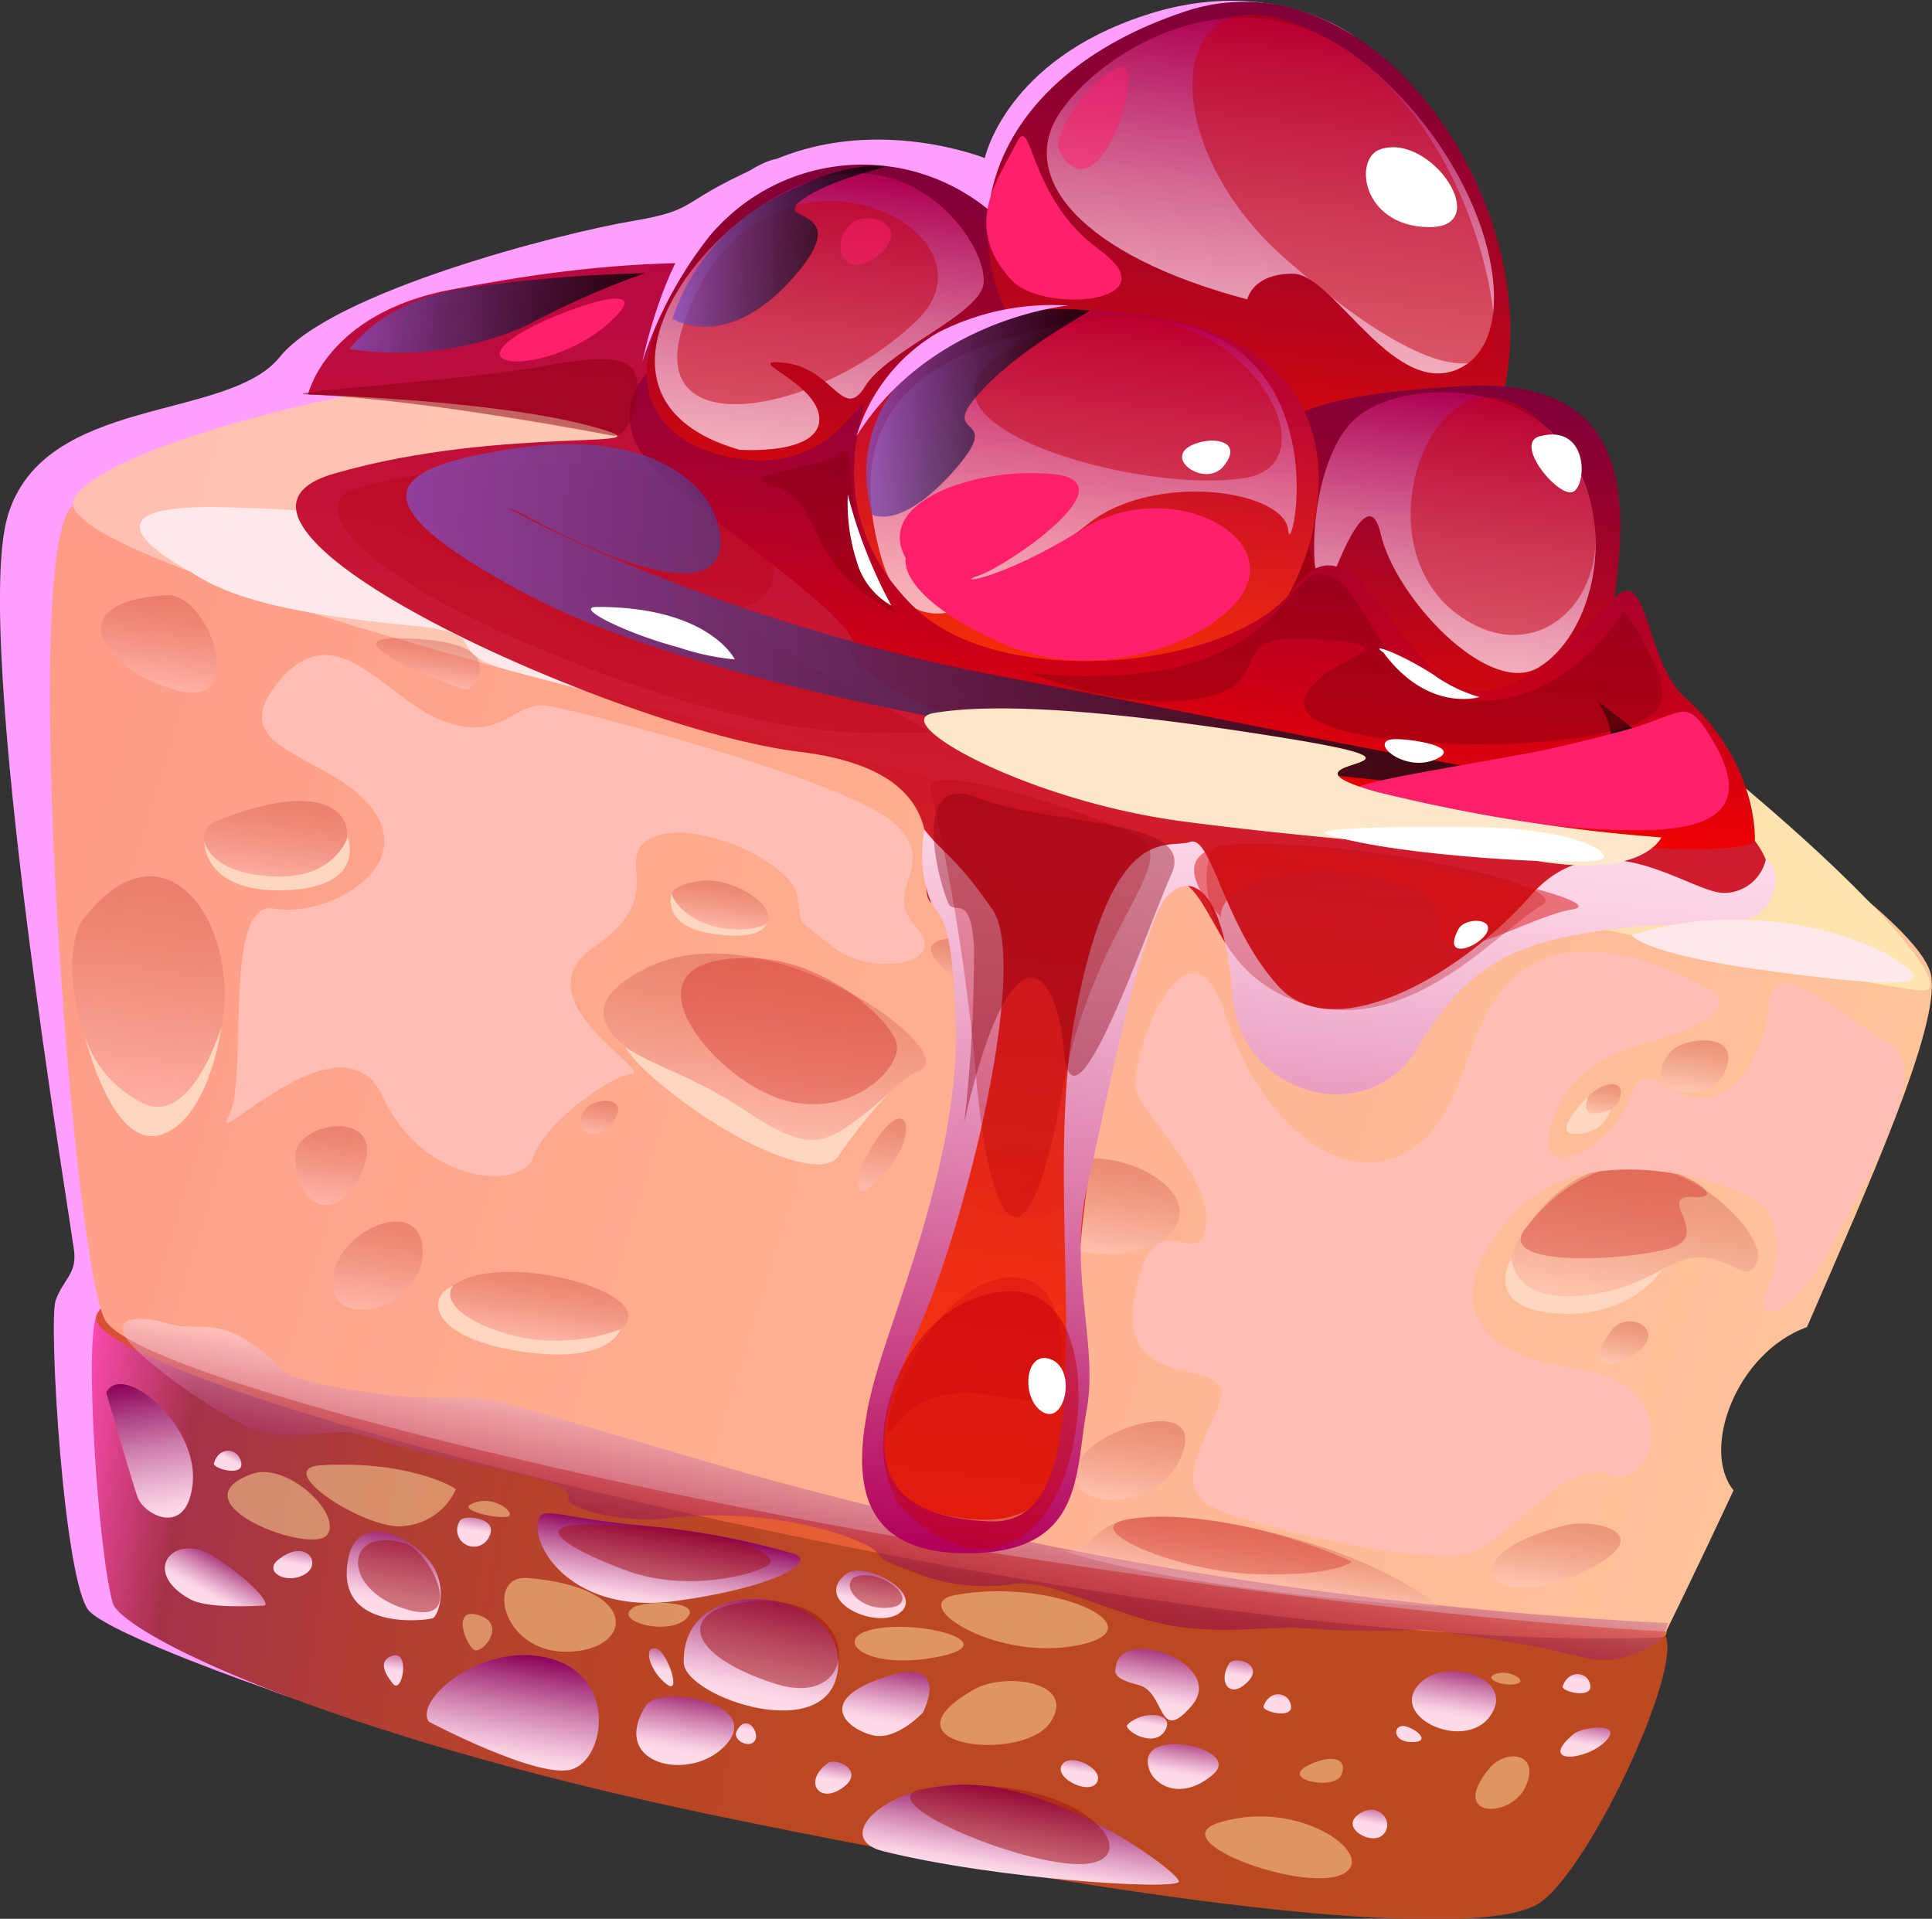 <svg xmlns="http://www.w3.org/2000/svg" xmlns:xlink="http://www.w3.org/1999/xlink" viewBox="0 0 127.34 126.46"><rect x="0" y="0" width="127.34" height="126.46" fill="#333333" stroke="none"/><defs><style>.cls-1{isolation:isolate;}.cls-2{fill:#ff9fff;}.cls-3{fill:url(#Gradient_42);}.cls-4{fill:url(#Gradient_158);}.cls-5{fill:url(#Gradient_161);}.cls-6{fill:url(#Gradient_162);}.cls-36,.cls-39,.cls-40,.cls-61,.cls-68,.cls-69,.cls-7,.cls-70,.cls-71,.cls-72,.cls-73,.cls-74,.cls-75,.cls-76,.cls-77,.cls-83,.cls-86{mix-blend-mode:multiply;}.cls-8{fill:url(#Gradient_105);}.cls-9{fill:url(#Gradient_105-2);}.cls-10{fill:url(#Gradient_105-3);}.cls-11{fill:url(#Gradient_105-4);}.cls-12{fill:url(#Gradient_105-5);}.cls-13{fill:url(#Gradient_105-6);}.cls-14{fill:url(#Gradient_105-7);}.cls-15{fill:url(#Gradient_105-8);}.cls-16{fill:url(#Gradient_105-9);}.cls-17{fill:url(#Gradient_105-10);}.cls-18{fill:url(#Gradient_105-11);}.cls-19{fill:url(#Gradient_105-12);}.cls-20{fill:url(#Gradient_105-13);}.cls-21{fill:url(#Gradient_105-14);}.cls-22{fill:url(#Gradient_105-15);}.cls-23{fill:url(#Gradient_105-16);}.cls-24{fill:url(#Gradient_105-17);}.cls-25{fill:url(#Gradient_105-18);}.cls-26{fill:url(#Gradient_105-19);}.cls-27{fill:url(#Gradient_105-20);}.cls-28{fill:url(#Gradient_105-21);}.cls-29{fill:url(#Gradient_105-22);}.cls-30{fill:url(#Gradient_105-23);}.cls-31{fill:url(#Gradient_105-24);}.cls-32{fill:url(#Gradient_105-25);}.cls-33{fill:url(#Gradient_105-26);}.cls-34{fill:url(#Gradient_105-27);}.cls-35{fill:url(#Gradient_105-28);}.cls-36,.cls-37,.cls-39,.cls-71,.cls-72,.cls-83,.cls-85{opacity:0.5;}.cls-36{fill:url(#Gradient_160);}.cls-37,.cls-87,.cls-90{mix-blend-mode:soft-light;}.cls-38{fill:#ffe29e;}.cls-39{fill:#a11010;}.cls-40,.cls-61,.cls-69,.cls-70{opacity:0.3;}.cls-41{fill:url(#Gradient_159);}.cls-42{fill:url(#Gradient_159-2);}.cls-43{fill:url(#Gradient_159-3);}.cls-44{fill:url(#Gradient_159-4);}.cls-45{fill:url(#Gradient_159-5);}.cls-46{fill:url(#Gradient_159-6);}.cls-47{fill:url(#Gradient_159-7);}.cls-48{fill:url(#Gradient_159-8);}.cls-49{fill:url(#Gradient_159-9);}.cls-50{fill:url(#Gradient_159-10);}.cls-51{fill:url(#Gradient_159-11);}.cls-52{fill:url(#Gradient_159-12);}.cls-53{fill:url(#Gradient_159-13);}.cls-54{fill:url(#Gradient_159-14);}.cls-55{fill:url(#Gradient_159-15);}.cls-56{fill:url(#Gradient_159-16);}.cls-57{fill:url(#Gradient_159-17);}.cls-58{fill:url(#Gradient_159-18);}.cls-59{fill:url(#Gradient_159-19);}.cls-60{fill:url(#Gradient_159-20);}.cls-61{fill:#c91010;}.cls-62{fill:#ffe8ea;}.cls-63{opacity:0.95;fill:url(#Gradient_163);}.cls-64{fill:url(#Gradient_165);}.cls-65{fill:url(#Gradient_165-2);}.cls-66{fill:url(#Gradient_165-3);}.cls-67{fill:url(#Gradient_163-2);}.cls-68{fill:url(#Gradient_166);}.cls-69{fill:#b30010;}.cls-70{fill:#ce0010;}.cls-71{fill:#c40010;}.cls-72{fill:#d81310;}.cls-73,.cls-74,.cls-75,.cls-76{opacity:0.78;}.cls-73{fill:url(#Gradient_167);}.cls-74{fill:url(#Gradient_167-2);}.cls-75{fill:url(#Gradient_167-3);}.cls-76{fill:url(#Gradient_167-4);}.cls-77{fill:#9c0010;opacity:0.8;}.cls-78{fill:url(#Gradient_168);}.cls-79,.cls-80,.cls-81,.cls-82{opacity:0.76;mix-blend-mode:screen;}.cls-79{fill:url(#Gradient_132);}.cls-80{fill:url(#Gradient_132-2);}.cls-81{fill:url(#Gradient_132-3);}.cls-82{fill:url(#Gradient_132-4);}.cls-83,.cls-86{fill:#8b0010;}.cls-84,.cls-85{fill:#ff1f6a;mix-blend-mode:color-dodge;}.cls-86{opacity:0.4;}.cls-87{fill:#ffe8c9;}.cls-88{fill:#fff;}.cls-89{fill:#ffd6bf;}.cls-90{fill:#ffbdb3;}</style><linearGradient id="Gradient_42" x1="-78.55" y1="-69.31" x2="27.25" y2="-69.31" gradientTransform="translate(72.43 171.23) rotate(8.98)" gradientUnits="userSpaceOnUse"><stop offset="0" stop-color="#f94aae"/><stop offset="0.07" stop-color="#a43148"/><stop offset="0.09" stop-color="#a63345"/><stop offset="0.19" stop-color="#b03d34"/><stop offset="0.32" stop-color="#b84429"/><stop offset="0.5" stop-color="#bc4822"/><stop offset="1" stop-color="#bd4920"/></linearGradient><linearGradient id="Gradient_158" x1="-78.48" y1="-78.93" x2="27.02" y2="-78.93" gradientTransform="translate(72.43 171.23) rotate(8.98)" gradientUnits="userSpaceOnUse"><stop offset="0" stop-color="#d94f36"/><stop offset="1" stop-color="#f56f31"/></linearGradient><linearGradient id="Gradient_161" x1="-90.67" y1="-111.1" x2="35.23" y2="-93.29" gradientTransform="translate(72.43 171.23) rotate(8.98)" gradientUnits="userSpaceOnUse"><stop offset="0" stop-color="#ff9b86"/><stop offset="1" stop-color="#ffc39a"/></linearGradient><linearGradient id="Gradient_162" x1="-86.68" y1="-137.94" x2="38.47" y2="-120.23" gradientTransform="translate(72.43 171.23) rotate(8.98)" gradientUnits="userSpaceOnUse"><stop offset="0" stop-color="#ffbeb2"/><stop offset="1" stop-color="#ffe6ae"/></linearGradient><linearGradient id="Gradient_105" x1="-264.66" y1="-265.14" x2="-265.28" y2="-266.9" gradientTransform="matrix(0.88, 0.48, -0.48, 0.88, 195.71, 480.55)" gradientUnits="userSpaceOnUse"><stop offset="0" stop-color="#ffdbea"/><stop offset="0.1" stop-color="#f9cfe2"/><stop offset="0.27" stop-color="#e8b0ce"/><stop offset="0.51" stop-color="#ce7eac"/><stop offset="0.79" stop-color="#a9397f"/><stop offset="1" stop-color="#8b0059"/></linearGradient><linearGradient id="Gradient_105-2" x1="-280.99" y1="-265.28" x2="-282.47" y2="-269.42" xlink:href="#Gradient_105"/><linearGradient id="Gradient_105-3" x1="-276.9" y1="-269.56" x2="-277.55" y2="-271.39" xlink:href="#Gradient_105"/><linearGradient id="Gradient_105-4" x1="-560.76" y1="53.08" x2="-562.33" y2="48.49" gradientTransform="matrix(1.34, 0.73, -0.7, 1.29, 835.52, 452.11)" xlink:href="#Gradient_105"/><linearGradient id="Gradient_105-5" x1="-263.32" y1="-273.9" x2="-264.65" y2="-277.63" xlink:href="#Gradient_105"/><linearGradient id="Gradient_105-6" x1="-277.11" y1="-261.98" x2="-278.11" y2="-264.78" xlink:href="#Gradient_105"/><linearGradient id="Gradient_105-7" x1="-306.75" y1="-247.57" x2="-308.27" y2="-251.86" xlink:href="#Gradient_105"/><linearGradient id="Gradient_105-8" x1="-273.88" y1="-269.46" x2="-274.31" y2="-270.67" xlink:href="#Gradient_105"/><linearGradient id="Gradient_105-9" x1="-342.43" y1="-250.31" x2="-342.43" y2="-251.7" xlink:href="#Gradient_105"/><linearGradient id="Gradient_105-10" x1="-257.24" y1="-280.03" x2="-257.67" y2="-281.25" xlink:href="#Gradient_105"/><linearGradient id="Gradient_105-11" x1="-300.57" y1="-262.16" x2="-301.55" y2="-264.92" xlink:href="#Gradient_105"/><linearGradient id="Gradient_105-12" x1="-283.1" y1="-258.98" x2="-283.65" y2="-260.52" xlink:href="#Gradient_105"/><linearGradient id="Gradient_105-13" x1="-310.54" y1="-251.65" x2="-311.31" y2="-253.82" xlink:href="#Gradient_105"/><linearGradient id="Gradient_105-14" x1="-297.1" y1="-250.71" x2="-297.83" y2="-252.76" xlink:href="#Gradient_105"/><linearGradient id="Gradient_105-15" x1="-280.69" y1="-263.87" x2="-281.23" y2="-265.39" xlink:href="#Gradient_105"/><linearGradient id="Gradient_105-16" x1="-303.69" y1="-250.93" x2="-304.14" y2="-252.2" xlink:href="#Gradient_105"/><linearGradient id="Gradient_105-17" x1="86.46" y1="414.5" x2="86.46" y2="405.28" gradientTransform="translate(-140.12 -295.53) rotate(-9.09)" xlink:href="#Gradient_105"/><linearGradient id="Gradient_105-18" x1="-326.02" y1="-243.17" x2="-326.69" y2="-245.04" xlink:href="#Gradient_105"/><linearGradient id="Gradient_105-19" x1="-328.27" y1="-246.95" x2="-330.14" y2="-252.19" xlink:href="#Gradient_105"/><linearGradient id="Gradient_105-20" x1="-335.17" y1="-246.16" x2="-335.81" y2="-247.95" xlink:href="#Gradient_105"/><linearGradient id="Gradient_105-21" x1="-339.38" y1="-241.8" x2="-339.38" y2="-245.03" xlink:href="#Gradient_105"/><linearGradient id="Gradient_105-22" x1="-254.7" y1="-276.46" x2="-255.45" y2="-278.58" xlink:href="#Gradient_105"/><linearGradient id="Gradient_105-23" x1="-265.38" y1="-271.98" x2="-265.71" y2="-272.88" xlink:href="#Gradient_105"/><linearGradient id="Gradient_105-24" x1="-296.08" y1="-255.61" x2="-297.61" y2="-259.9" xlink:href="#Gradient_105"/><linearGradient id="Gradient_105-25" x1="-325.72" y1="-253.78" x2="-326.34" y2="-255.52" xlink:href="#Gradient_105"/><linearGradient id="Gradient_105-26" x1="-12.72" y1="-46.22" x2="-12.72" y2="-51.75" gradientTransform="translate(72.43 171.23) rotate(8.98)" xlink:href="#Gradient_105"/><linearGradient id="Gradient_105-27" x1="-47.18" y1="-48.31" x2="-47.18" y2="-55.57" gradientTransform="translate(72.43 171.23) rotate(8.98)" xlink:href="#Gradient_105"/><linearGradient id="Gradient_105-28" x1="-38.88" y1="-60.02" x2="-38.88" y2="-65.22" gradientTransform="translate(72.43 171.23) rotate(8.98)" xlink:href="#Gradient_105"/><linearGradient id="Gradient_160" x1="-24.8" y1="-64" x2="-24.8" y2="-73.5" gradientTransform="translate(72.43 171.23) rotate(8.98)" gradientUnits="userSpaceOnUse"><stop offset="0" stop-color="#90004a"/><stop offset="0.1" stop-color="#950a51"/><stop offset="0.26" stop-color="#a32565"/><stop offset="0.47" stop-color="#b95286"/><stop offset="0.72" stop-color="#d88fb2"/><stop offset="1" stop-color="#ffdbea"/></linearGradient><linearGradient id="Gradient_159" x1="21.09" y1="-89.38" x2="21.09" y2="-98.84" gradientTransform="translate(72.43 171.23) rotate(8.98)" gradientUnits="userSpaceOnUse"><stop offset="0" stop-color="#ffdbea"/><stop offset="0.21" stop-color="#eeafb8"/><stop offset="0.48" stop-color="#d9797c"/><stop offset="0.71" stop-color="#ca524f"/><stop offset="0.89" stop-color="#c03a34"/><stop offset="1" stop-color="#bd312a"/></linearGradient><linearGradient id="Gradient_159-2" x1="21.3" y1="-85.57" x2="21.3" y2="-88.6" xlink:href="#Gradient_159"/><linearGradient id="Gradient_159-3" x1="-14.35" y1="-87.5" x2="-14.35" y2="-93.75" xlink:href="#Gradient_159"/><linearGradient id="Gradient_159-4" x1="-37.83" y1="-91.47" x2="-37.83" y2="-103.27" xlink:href="#Gradient_159"/><linearGradient id="Gradient_159-5" x1="-25.44" y1="-103.24" x2="-25.44" y2="-106.59" xlink:href="#Gradient_159"/><linearGradient id="Gradient_159-6" x1="-60.66" y1="-76.26" x2="-60.66" y2="-82.42" xlink:href="#Gradient_159"/><linearGradient id="Gradient_159-7" x1="-64.85" y1="-82.72" x2="-64.85" y2="-88.05" xlink:href="#Gradient_159"/><linearGradient id="Gradient_159-8" x1="-78.51" y1="-86.55" x2="-78.51" y2="-102.37" xlink:href="#Gradient_159"/><linearGradient id="Gradient_159-9" x1="-71.72" y1="-102.81" x2="-71.72" y2="-108.84" xlink:href="#Gradient_159"/><linearGradient id="Gradient_159-10" x1="-28.96" y1="-89.13" x2="-28.96" y2="-94.27" xlink:href="#Gradient_159"/><linearGradient id="Gradient_159-11" x1="-0.67" y1="-67.24" x2="-0.67" y2="-71.29" xlink:href="#Gradient_159"/><linearGradient id="Gradient_159-12" x1="-9.73" y1="-71.59" x2="-9.73" y2="-77.31" xlink:href="#Gradient_159"/><linearGradient id="Gradient_159-13" x1="23.01" y1="-104.05" x2="23.01" y2="-107.68" xlink:href="#Gradient_159"/><linearGradient id="Gradient_159-14" x1="17.25" y1="-101.6" x2="17.25" y2="-103.85" xlink:href="#Gradient_159"/><linearGradient id="Gradient_159-15" x1="19.05" y1="-70.09" x2="19.05" y2="-74.98" xlink:href="#Gradient_159"/><linearGradient id="Gradient_159-16" x1="-42.09" y1="-104.65" x2="-42.09" y2="-107.84" xlink:href="#Gradient_159"/><linearGradient id="Gradient_159-17" x1="-81.24" y1="-114.68" x2="-81.24" y2="-120.84" xlink:href="#Gradient_159"/><linearGradient id="Gradient_159-18" x1="-63.65" y1="-117.74" x2="-63.65" y2="-120.61" xlink:href="#Gradient_159"/><linearGradient id="Gradient_159-19" x1="-47.79" y1="-90.1" x2="-47.79" y2="-92.42" xlink:href="#Gradient_159"/><linearGradient id="Gradient_159-20" x1="-49.83" y1="-75.85" x2="-49.83" y2="-80.46" xlink:href="#Gradient_159"/><linearGradient id="Gradient_163" x1="4.27" y1="-21.07" x2="4.27" y2="-101.82" gradientTransform="translate(55.35 120.35) rotate(6.37)" gradientUnits="userSpaceOnUse"><stop offset="0" stop-color="#f30"/><stop offset="0.34" stop-color="#e01f17"/><stop offset="0.77" stop-color="#bf082f"/><stop offset="1" stop-color="#b30038"/></linearGradient><linearGradient id="Gradient_165" x1="-9.7" y1="-85.28" x2="-9.7" y2="-109.05" gradientTransform="translate(55.35 120.35) rotate(6.37)" gradientUnits="userSpaceOnUse"><stop offset="0" stop-color="#dd0908"/><stop offset="0.44" stop-color="#ad0421"/><stop offset="0.8" stop-color="#8c0132"/><stop offset="1" stop-color="#7f0038"/></linearGradient><linearGradient id="Gradient_165-2" x1="15.52" y1="-91.01" x2="15.52" y2="-122.54" xlink:href="#Gradient_165"/><linearGradient id="Gradient_165-3" x1="29.27" y1="-76.06" x2="29.27" y2="-99.15" xlink:href="#Gradient_165"/><linearGradient id="Gradient_163-2" x1="6.24" y1="-74.78" x2="6.24" y2="-101.22" xlink:href="#Gradient_163"/><linearGradient id="Gradient_166" x1="26.31" y1="-18.71" x2="26.31" y2="-70.09" gradientTransform="translate(55.35 120.35) rotate(6.37)" gradientUnits="userSpaceOnUse"><stop offset="0" stop-color="#b10059"/><stop offset="0.21" stop-color="#c5397f"/><stop offset="0.49" stop-color="#de7eac"/><stop offset="0.73" stop-color="#f0b0ce"/><stop offset="0.9" stop-color="#fbcfe2"/><stop offset="1" stop-color="#ffdbea"/></linearGradient><linearGradient id="Gradient_167" x1="6.18" y1="-80.22" x2="6.18" y2="-100.96" gradientTransform="translate(55.35 120.35) rotate(6.37)" gradientUnits="userSpaceOnUse"><stop offset="0" stop-color="#ffdbea"/><stop offset="0.1" stop-color="#fbcfe2"/><stop offset="0.27" stop-color="#f2b0ce"/><stop offset="0.51" stop-color="#e27eac"/><stop offset="0.79" stop-color="#cc397f"/><stop offset="1" stop-color="#ba0059"/></linearGradient><linearGradient id="Gradient_167-2" x1="30.91" y1="-80.5" x2="30.91" y2="-98.45" xlink:href="#Gradient_167"/><linearGradient id="Gradient_167-3" x1="16.51" y1="-99.46" x2="16.51" y2="-121.5" xlink:href="#Gradient_167"/><linearGradient id="Gradient_167-4" x1="-12.37" y1="-89.42" x2="-12.37" y2="-108.43" xlink:href="#Gradient_167"/><linearGradient id="Gradient_168" x1="14.31" y1="-69.84" x2="14.31" y2="-93.74" gradientTransform="translate(55.35 120.35) rotate(6.37)" gradientUnits="userSpaceOnUse"><stop offset="0" stop-color="#ef0000"/><stop offset="0.42" stop-color="#c3001c"/><stop offset="0.8" stop-color="#a20030"/><stop offset="1" stop-color="#950038"/></linearGradient><linearGradient id="Gradient_132" x1="-14.75" y1="-39.58" x2="70.12" y2="-39.58" gradientTransform="translate(38.24 78.26) rotate(4.13)" gradientUnits="userSpaceOnUse"><stop offset="0" stop-color="#844fbd"/><stop offset="0.04" stop-color="#7c4ab2"/><stop offset="0.3" stop-color="#503073"/><stop offset="0.53" stop-color="#2e1b42"/><stop offset="0.73" stop-color="#150c1e"/><stop offset="0.89" stop-color="#060308"/><stop offset="1"/></linearGradient><linearGradient id="Gradient_132-2" x1="-8.23" y1="-93.59" x2="5.27" y2="-93.59" gradientTransform="translate(55.35 120.35) rotate(6.37)" xlink:href="#Gradient_132"/><linearGradient id="Gradient_132-3" x1="-42.91" y1="-96.8" x2="-24.13" y2="-96.8" gradientTransform="translate(55.35 120.35) rotate(6.37)" xlink:href="#Gradient_132"/><linearGradient id="Gradient_132-4" x1="-22.01" y1="-103.14" x2="-9.15" y2="-103.14" gradientTransform="translate(55.35 120.35) rotate(6.37)" xlink:href="#Gradient_132"/></defs><g class="cls-1"><g id="Layer_2" data-name="Layer 2"><g id="objects"><path class="cls-2" d="M17.48,111.27s-9.88-3.43-11.57-5.06S3.18,87.06,3.67,85.7,5,84,4.9,82.61-1.87,42,.51,34,15,27.81,18.45,23.52s18.48-8.15,23.22-8.95,2.66-1.22,9.48-4.08,13.76-.07,13.76-.07S66.26,4,75.49,1c8.38-2.77,13.78,1.4,13.78,1.4L64.18,121.85S26.59,114.88,17.48,111.27Z"/><path class="cls-3" d="M7.42,105.63c-1-3.73-1.89-17.81-1-19C8.42,83.78,45,73.51,62,76.2c21.76,3.44,46.88,29.15,47.81,31.7s-5.25,15.68-8.47,17.6-18.39,1.61-54.95-6C21.22,114.19,8,107.63,7.42,105.63Z"/><path class="cls-4" d="M6.38,86.63c-2.27,4.48,68.51,22.61,103,21.29,4.74-.19-27-27-47.4-31.72S8.76,81.91,6.38,86.63Z"/><path class="cls-5" d="M119.1,87.46c-4.7,1.71-7,8.11-4.84,10.76-2.54,5.45-4.45,9.31-4.45,9.31s-16-.72-44-5.13C40.73,98.43,9.06,90.71,6.93,87S1.24,35.89,4.81,33.34s36.15-9.7,53.54-7,67.83,31,68.94,38C127.82,67.76,123.27,77.84,119.1,87.46Z"/><path class="cls-6" d="M4.89,32.83C1,39.54,121.74,65.18,126.68,65.28S101.46,36.65,72.24,25.89C51.46,18.24,8,27.4,4.89,32.83Z"/><g class="cls-7"><path class="cls-8" d="M89.9,119.38c-1.94.87.42,2.32,1.23,1.56S91,118.9,89.9,119.38Z"/><path class="cls-9" d="M73.56,109.8c.42-2.68,7.28-.08,5,2.6s-1.7-.89-3.52-1.35S73.5,110.16,73.56,109.8Z"/><path class="cls-10" d="M81,109.65c-.75,1.25.08,2.37,1.23,1.2S81.38,109.08,81,109.65Z"/><path class="cls-11" d="M45.07,109.59c-.2-6.18,10.55-5.06,10.17.28S45.14,111.86,45.07,109.59Z"/><path class="cls-12" d="M93.75,110.79c-2.56,2.19,2.68,4.76,4.45,2.33S95.57,109.23,93.75,110.79Z"/><path class="cls-13" d="M75.78,116.71c-1.2-3.09,6.24-1.54,4.18.23S76.16,117.68,75.78,116.71Z"/><path class="cls-14" d="M42.57,112.41c-2.52,4,3.2,5.15,5.39,2.45S43.42,111.05,42.57,112.41Z"/><path class="cls-15" d="M83.28,112.46c.37-1.11,1.65-1,1.81-.06S83.17,112.8,83.28,112.46Z"/><path class="cls-16" d="M14.1,96.44c.31-1.13,1.59-1.06,1.8-.06S14,96.79,14.1,96.44Z"/><path class="cls-17" d="M103,111.13c.38-1.11,1.67-1,1.82-.06S102.83,111.47,103,111.13Z"/><path class="cls-18" d="M55.77,103.73c-2.33,1.8,2.16,3.8,3.62,2.5S56.93,102.83,55.77,103.73Z"/><path class="cls-19" d="M70.11,116.18c-.92.86,1.61,2.19,2.17,1.32S70.75,115.58,70.11,116.18Z"/><path class="cls-20" d="M43.3,108.67c-.91-.3-.59,1.3.56,2.27S44,108.91,43.3,108.67Z"/><path class="cls-21" d="M54.59,116.18c-1.68,1.19-.63,2.77.94,1.65S55.1,115.82,54.59,116.18Z"/><path class="cls-22" d="M74.31,113.67c1-1,3.21-.81,2.47.4S74,114,74.31,113.67Z"/><path class="cls-23" d="M48.55,114.11c.63-1.29,1.57.08,1.2.62S48.26,114.68,48.55,114.11Z"/><path class="cls-24" d="M7,91.77c1.09-2.06,6,2.09,5.71,5.86s-3.23,2.26-3.66,1S7,91.77,7,91.77Z"/><path class="cls-25" d="M25.76,109.16c-.73.32-.51,1,.13,1.8S27.09,108.57,25.76,109.16Z"/><path class="cls-26" d="M23,102.52c.41-1.72,2.17-2.29,4.53-.42s1.36,4.4,1,4.55S21.81,107.6,23,102.52Z"/><path class="cls-27" d="M18.31,102.82c-.95.79.6,1.64,1.79.93S20.14,101.31,18.31,102.82Z"/><path class="cls-28" d="M12.51,105.39c-3.32-1.85-1-4.49,1.6-2.8s3.82,3.22,3.26,3.23S13.7,106.05,12.51,105.39Z"/><path class="cls-29" d="M103.68,114.31c-2.33,2,.85,1.75,2.13.46S104.28,113.78,103.68,114.31Z"/><path class="cls-30" d="M92.77,113.81c-.93-.34-1.11.93.16,1S93.7,114.16,92.77,113.81Z"/><path class="cls-31" d="M57.89,110.68c-4.14,1.52-1.94,3.33-.35,3.69s3.3-1.52,3.3-1.52S62.92,108.83,57.89,110.68Z"/><path class="cls-32" d="M30.3,100.25a1.1,1.1,0,1,0,1.95,1C32.9,100,30.48,99.78,30.3,100.25Z"/><path class="cls-33" d="M58.19,122c-3.65-.93.71-5,6.73-4.3S77.68,123.39,77.7,124,65.7,123.87,58.19,122Z"/><path class="cls-34" d="M28.28,113.48c-1.07-1.4,3.57-5.4,8-4.17s3.6,6.62,1.41,7.3S28.28,113.48,28.28,113.48Z"/><path class="cls-35" d="M35.49,100.14c-.53,1.9,2.38,6.28,9,5.38s9.41-2.59,7.83-3.12a52,52,0,0,0-10.18-1.87C36.81,100,35.74,99.26,35.49,100.14Z"/></g><path class="cls-36" d="M9.08,89.06a34.19,34.19,0,0,0,7.27,5c1.81.87,3.93.44,5.77.33s2.69.73,7.89,1.83c5.55,1.17,7.6,1.63,7.44,2.48s4.16,1.67,6.28,1.39a27.74,27.74,0,0,1,11.57,1c4.25,1.52.93,1.14,4.83,2.48a12.4,12.4,0,0,0,6.78.81c2-.11,3,.55,7.81,2.13s8.5.55,11.56.82a53.78,53.78,0,0,0,7.3.07c.68,0,6.68.85,9.16,1.45s3.17.82,5.14.12,2.05-2,2.05-2a277.78,277.78,0,0,1-60.56-9.83c-18.92-5.46-16.08-5-20.19-5s-9.76-1.07-10.46-1.77c-4.08-4.08-5.43-2.47-7.63-3.14S6.81,86.88,9.08,89.06Z"/><g class="cls-37"><path class="cls-38" d="M57.46,107.4c-2.64.62-.44,2.72,4.29,1.81S60.54,106.67,57.46,107.4Z"/><path class="cls-38" d="M62.93,105.13c-3.19.6,2.77,4.43,8.19,3.29S69.33,103.93,62.93,105.13Z"/><path class="cls-38" d="M64.21,111.34c-6.54,3.71,3.14,4.89,5,2.2S66.26,110.17,64.21,111.34Z"/><path class="cls-38" d="M80.38,120.11c-3.9,1.19,5.32,4.57,8,3.46S85.79,118.45,80.38,120.11Z"/><path class="cls-38" d="M86.34,116.29c-2.19,1,1.66,1.76,2.08.67S87.79,115.62,86.34,116.29Z"/><path class="cls-38" d="M98.18,116.53c-2.77,3.32,1.43,3.38,2.39,1.18S99.26,115.24,98.18,116.53Z"/><path class="cls-38" d="M98.58,110.32c-.88.32.53.86,1.36.66S99.47,110,98.58,110.32Z"/><path class="cls-38" d="M34.75,104c-2.74-.2-1.7,4.91,2.63,4.86S42.4,104.61,34.75,104Z"/><path class="cls-38" d="M41.77,105.93c-1.48.9,2.24,1.93,3.46.75S42.6,105.43,41.77,105.93Z"/><path class="cls-38" d="M21.17,96.57c-3.4.2,3.06,4.36,5.47,4a4.12,4.12,0,0,0,3.4-2.4C30,98,26.81,96.24,21.17,96.57Z"/><path class="cls-38" d="M31,99.16c-.77.43,2.26,1.06,2.57.74S32.33,98.42,31,99.16Z"/><path class="cls-38" d="M31.74,106.52c-2.13-.85-1,2.1-.42,2.24S33.28,107.13,31.74,106.52Z"/><path class="cls-38" d="M16.57,97.15c-5.17,1.92,4,5.37,5,4S18.9,96.29,16.57,97.15Z"/></g><path class="cls-39" d="M61.05,117.86c-4.66.61,7.3,5.62,10.88,4.93S70.85,116.58,61.05,117.86Z"/><path class="cls-39" d="M49,105.61c-4.29.56-3.86,3.46,2.1,5.36S56.93,104.57,49,105.61Z"/><path class="cls-39" d="M39,100.49c-4.1-.1-1.89,1.46,2.24,3s8.78.21,9.46-.39S48.62,100.72,39,100.49Z"/><path class="cls-39" d="M57,103.81c-1.92,0-.84,2.26,1.42,2.16S58.91,103.84,57,103.81Z"/><path class="cls-39" d="M26.76,101.74c-4-1.27-4.4,2.92-.1,4.29S28.33,102.24,26.76,101.74Z"/><g class="cls-40"><path class="cls-41" d="M100.73,80.74c-4.46,6.25,4.86,5.23,8.86,2.89s5.34,1.67,6.23-.51S107.28,71.58,100.73,80.74Z"/><path class="cls-42" d="M106.19,87.71c-2.26,3.19,1.07,2.31,2.17,1S107.14,86.38,106.19,87.71Z"/><path class="cls-43" d="M68.64,77.25c-5.86,4,5.06,7.17,8.33,4.22S72.69,74.5,68.64,77.25Z"/><path class="cls-44" d="M42.48,63.86c-6.89,3.6.81,6.33,7.1,10.38s7.92-2.49,11-3.67S50.41,59.73,42.48,63.86Z"/><path class="cls-45" d="M62.7,61.84c-3.85.29,1.71,3.87,2.88,3.77S64.86,61.67,62.7,61.84Z"/><path class="cls-46" d="M21.92,84.38c.2-3.4,6-5.74,5.94-1.84S21.71,87.77,21.92,84.38Z"/><path class="cls-47" d="M19.46,76.23c0,3.49,3,4.66,4.49.72S19.45,73.86,19.46,76.23Z"/><path class="cls-48" d="M5.46,60.61c5.64-7.35,10.91,1,8.92,8.07s-5.51,6-7.87,1.65S4.58,61.76,5.46,60.61Z"/><path class="cls-49" d="M14.23,54.13c-2.1.86.17,5.19,5.23,4.19S24.89,49.78,14.23,54.13Z"/><path class="cls-50" d="M56.7,77c2.83-5.82,4.25-2.72,1.67.26S56.7,77,56.7,77Z"/><path class="cls-51" d="M69.92,102.16c3.12.59.65-3.5,10.71-1.8s14.2,5.54,14.2,5.54S78.75,105,69.92,102.16Z"/><path class="cls-52" d="M71.88,95.43c-3.86,3.52,3.73,5.1,5.81.92S73.8,93.69,71.88,95.43Z"/><path class="cls-53" d="M110.15,69.28c-2.39,2.47,2.34,4,3.54,1.34S111.08,68.32,110.15,69.28Z"/><path class="cls-54" d="M104.69,72.25c-1.64,1.59,1.4,1.63,2,.31S105.92,71.06,104.69,72.25Z"/><path class="cls-55" d="M103.12,100.54c-7.82,2-5,5.83.87,3.21S105.07,100,103.12,100.54Z"/><path class="cls-56" d="M46.11,58.06c-4.61.64.2,3.92,3.34,3.33S48.88,57.68,46.11,58.06Z"/><path class="cls-57" d="M11,39.22c-7.48.44-4,5.09.75,6.3S13.72,39.06,11,39.22Z"/><path class="cls-58" d="M26.08,42.07c-4.53,0,4.48,3.55,4.78,3.38S34.13,42.08,26.08,42.07Z"/><path class="cls-59" d="M38.62,73.06c-1.21,1.44.72,2.49,1.83.83S39.25,72.32,38.62,73.06Z"/><path class="cls-60" d="M29.87,84.74c-2.44,1.88,6,5.51,10.53,3.17S33.2,82.17,29.87,84.74Z"/></g><path class="cls-61" d="M50,63.17c-9.5-.53-3.74,7.24,1,9.1s8.55-1.87,8.09-3.52S54.46,63.42,50,63.17Z"/><path class="cls-61" d="M100.73,80.74c-2.73,2.88,6.46,2.37,9.34,1.53s-1.11-3.56,1.62-3.38-2-2.77-5.38-2A10.84,10.84,0,0,0,100.73,80.74Z"/><path class="cls-61" d="M74.61,100.09c-4.1.49,2.93,3.52,8.22,3.66s6.27-.83,6.27-.83S81.4,99.27,74.61,100.09Z"/><path class="cls-62" d="M12.58,37.69c3.21,2.23,9.06,3,14.63,3.55s1.62,1.66,6.39,2.95,21.89,5.4,21.89,5.4a96.37,96.37,0,0,1-19.23-8.92c-10.15-6.14-10.7-7-21.6-7.24S12.58,37.69,12.58,37.69Z"/><path class="cls-61" d="M62.8,76.94c-2,1.94,6,5.47,7.62,1.88S65.42,74.39,62.8,76.94Z"/><path class="cls-63" d="M69.54,21.52c-17-6.39-31.52-4-39.78-2.44S20.3,26,20.3,26s12.13.34,18.58,2.07S33.29,27.94,22,31.22,40.77,48.11,52.64,49.54s7.34,9,8.73,9.93c5.16,3.57.25,24.86-2.81,29.92s-1.41,10,5.13,10.7c8.48,1,7.53-8.58,7.42-15.23S74.55,61.08,77,58.6s3.34,7.41,9.9,8.88c9,2,9.4-6.05,16.15-6.6s21.68.21,7.76-9.79-14.24-13-14.29-16S76.43,24.12,69.54,21.52Z"/><path class="cls-64" d="M51.8,34c-12.2-2.44-10.72-12.8-4.33-19.21a13.11,13.11,0,0,1,21.16,3.44C72.76,26.36,67.57,37.18,51.8,34Z"/><path class="cls-65" d="M69,24.68C61.49,16,64.94,5.11,78.13.75S103.32,15.62,98.44,28C93.66,40.1,69,24.68,69,24.68Z"/><path class="cls-66" d="M82.46,37.26c-1.76-9.14,1.39-11.07,13.88-11.81s11.06,9.19,9.34,18.07S84.72,48.92,82.46,37.26Z"/><path class="cls-67" d="M59,41.59C53.31,31.26,55.41,19.52,72.7,20.5c17.49,1,15.57,13.56,11.31,20.69C79,49.5,62.26,47.64,59,41.59Z"/><path class="cls-68" d="M60.93,54.68c1.37,1.73,2,1.7,4.47,5.24s-1.73,20.84-5,28-3.46,12,4.86,12.35,3.17-20.33,5.58-33.21C73.29,53.93,77,56,78.43,55.49s2.23,5.58,5.86,9.54,11.94-.71,16.59-6,10.55-.09,12.83-.18a2.83,2.83,0,0,0,2.68-2.22s1.33.78.2,2.86-5,1-10.73,1.8-9,2.06-12.36,7.69-11.76,3.2-12.26-3.35S78.76,57.29,77,59,72.81,73.08,71.62,78.4s.78,10.34,0,14.54-.14,9.44-7.94,9.43-7.34-5.91-6.26-10.56,5.78-15,5.57-24-1.37-6.75-1.92-9.27A8.67,8.67,0,0,1,60.93,54.68Z"/><path class="cls-69" d="M61.33,52c-.41-2,10.38,1.49,13.59,3.07S71.92,61.05,70,72c-1.89,10.78-4.46,11.33-5.63-.63A138.44,138.44,0,0,0,61.33,52Z"/><path class="cls-69" d="M80.44,55.72c-1.76.15-1.5,8.32,5.57,10.46s13-5.12,15.58-6.48S88.46,55,80.44,55.72Z"/><path class="cls-69" d="M22.94,32.38c-2.14,1.23.11,5.49,15,11.34S59,48.07,61,48.29,45.83,41,49.29,39.9s2.06-7.2-7.63-8.84A43.62,43.62,0,0,0,22.94,32.38Z"/><path class="cls-70" d="M59,94c-1.75,2.34,1.2-7.93,6.35-9.58S70.41,90,69.5,91.86,62.38,89.46,59,94Z"/><path class="cls-71" d="M59.19,99.05c-2.92-4.86.94-13.8,7.36-13.94s5.35,13,1,16S59.19,99.05,59.19,99.05Z"/><path class="cls-72" d="M80.46,60.41c0-4,14.64-3.63,14.29.28s5.76-.25,8.87-.75-11.45-3.78-20.08-4.31S80.46,60.41,80.46,60.41Z"/><path class="cls-73" d="M69.54,21.52c-10.17,2-13.79,6.65-11.52,15s9.41,1.25,13.83-2.1,12.85-2.09,13.06.54S89.54,17.59,69.54,21.52Z"/><path class="cls-74" d="M87.3,39.51c-1.28-1.62-.87-9.47,2.12-12s11.15-2.58,14.24,2.71,1,11.87-2.29,13.79S91.94,39.35,91,35.18,87.3,39.51,87.3,39.51Z"/><path class="cls-75" d="M82.21,19.73C71.1,16.79,67.12,11.64,69.8,7.51s12-10,20.17-3.32,10.77,17.61,6.4,20-8.43-6.13-11.13-6.15S82.21,19.73,82.21,19.73Z"/><path class="cls-76" d="M48.73,29.64c-11.6-3.34-2.63-15.36,4.84-17.75S65.54,17,64.75,19,58.42,23.18,57,25.49s-2.1-1.21-5.24-1.57S54,25.21,54,27.62,48.73,29.64,48.73,29.64Z"/><path class="cls-77" d="M71.66,47.13s6.47.73,10-.36,1.38-3.22,5.12-1.89.77,2.59,7.73,3.23a69.34,69.34,0,0,0,12.41.07l-2.5-2.27s-6,2.54-10,1.32S86.57,37.86,86.27,36C86.27,36,82.77,48.37,71.66,47.13Z"/><path class="cls-77" d="M45.06,30.89s.9,1.11,5.6,1.78,5.7-3.16,5.7-3.16-.62,6.18,1.76,10.42c0,0-4.16-1.27-5.92-2.72s-1.71-3.13-4.94-4.37S45.06,30.89,45.06,30.89Z"/><path class="cls-71" d="M85,1.42C76.74-1.44,76.29,9.63,84.66,17s12.12,7.67,13.51,6.34S96.68,5.43,85,1.42Z"/><path class="cls-71" d="M45,21.53c-2.56,7.89,9,5.75,15.4-.38S49.77,6.79,45,21.53Z"/><path class="cls-71" d="M66.23,23.18c-7.81,4.7,9,9.51,15.93,8.3S79.52,15.17,66.23,23.18Z"/><path class="cls-71" d="M101.57,27.85c-6.52-6.44-12.35,7.51-5.56,12.6S109.49,35.67,101.57,27.85Z"/><path class="cls-78" d="M60.23,40c5.85,5.72,21.21,4,25-1.16s6.33,3.78,10.38,6.14,8.7-3.59,10.86-5.64,2,4.29,4.54,6.58c5,4.45,4.65,9.54,4.65,9.54s-1.47,1.93-26.42-1.78-33.91-9.53-33.05-11S47.63,35,43.58,31.34s-.95-6.73-.95-6.73-.35,4.3,5.37,5.5,7.85-2.59,8.78-3.38S53.41,33.3,60.23,40Z"/><path class="cls-79" d="M107.73,48.09c6.09,5.62,2.88,5.37-18.32,3.17S45.67,45.07,34.4,39s-8.8-8.18-.65-9.42,11.44,1.55,12.72,3.2,4,9.55-11.59,1.34C29,31,44.23,40.47,66.05,44.59s35.38,7.5,38.54,6.27.69-4.68.69-4.68Z"/><path class="cls-80" d="M57.49,33.92c-1.7-6.14,2.42-10.22,5.94-12.14s8.09-1.33,8.37-1.32-4.55,2.39-7.3,5.5,1.89,1.09-1.63,5.07S57.49,33.92,57.49,33.92Z"/><path class="cls-81" d="M23.06,23s2.07-3.14,7.52-4a102.09,102.09,0,0,1,11.94-1,55.72,55.72,0,0,0-7.81,3.45A20.79,20.79,0,0,1,23.06,23Z"/><path class="cls-82" d="M44.31,21A14.19,14.19,0,0,1,51,13.07C56.18,10.35,58.36,11,58.36,11s-4.16,1-5.7,2.33,3.87.27-.51,5.11S44.31,21,44.31,21Z"/><path class="cls-83" d="M107,40.3s-3.55,6.07-9.71,5.87-6.78-6.52-9.25-8-2.42,2.23-7.41,4.72S67.9,44.35,67.9,44.35,74.06,47,79.26,46s.82-4.43,7.67-3.87.15,1-.93,3.9,11.35,3.57,17.89,2.6,6.23-2.58,4.93-5.35S107,40.3,107,40.3Z"/><path class="cls-83" d="M59.13,40.45c-6.48-3.38-4.81-7.44-8-8.39s3.37-1.14,4.39-2.23S55.13,35.15,59.13,40.45Z"/><path class="cls-83" d="M20.3,26c-2.72-.11,10.43-.91,15.81-1.92s6.26-.15,5.81,2.37-1.56,2.26-1.56,2.26S27.91,26.29,20.3,26Z"/><path class="cls-84" d="M100.86,49.62C92.8,51.07,90.62,51.39,89.14,52s13.43,3,20,2.69,5-3.91,3.46-6.36-1.75-1.2-5.65-.16S100.86,49.62,100.86,49.62Z"/><path class="cls-84" d="M66.68,18.47c-3.36-3.62-.8-6.76.29-9s.69,3.51,5.5,7S68.77,20.71,66.68,18.47Z"/><path class="cls-84" d="M59.7,36.79c-2.13-3.8,4.83-6.08,9.82-5.53s-3.2,6.07-5,6.67,1.41.34,6.72-3,12-.26,11.06,3.27-9.45,7.29-16.37,4.15S59.7,36.79,59.7,36.79Z"/><path class="cls-85" d="M69.84,10c-.59-1,1.76-4.62,3.85-5.54S72.54,14.66,69.84,10Z"/><path class="cls-85" d="M56.24,14.65c-1.66,1.15-.73,4.06,1.58,2.23S57.47,13.8,56.24,14.65Z"/><path class="cls-84" d="M34.15,22.05c-3.81,2.44,2.32,2.52,6-.78S36.45,20.58,34.15,22.05Z"/><path class="cls-86" d="M63.55,74c2.9-12.82,6-11,6.58-4.69s5.42-8,7.09-11.72-7.91-3.11-12.74-5-2.36,6.3-1.94,7,1.43-.75,1.66,2.8A99,99,0,0,1,63.55,74Z"/><path class="cls-87" d="M61.52,47c-3.11.57,6.15,5.8,16.55,7.15s16.42,1.48,23.34,2.61,8.09-1.57,8.09-1.57a113.54,113.54,0,0,1-18.77-3c-8.06-2.28,6.7-1.51-6.42-3.61S64.81,46.43,61.52,47Z"/><path class="cls-88" d="M69.19,89.56c-1.69-.54-1.9,2.71-.43,3.52S71,90.15,69.19,89.56Z"/><path class="cls-88" d="M87.52,55c-1.24-.39,3.77-.57,10-.48s9,1.73,8,2.14S92.23,56.5,87.52,55Z"/><path class="cls-88" d="M91.8,48.72c-1.62.16.76,2.21,2.79,1.34S92.67,48.64,91.8,48.72Z"/><path class="cls-88" d="M101.49,28.75c-1.7.45,1,3.8,2.06,3.7S104.85,27.87,101.49,28.75Z"/><path class="cls-88" d="M78.91,29.2c-2.58.82.51,3.06,1.75,1.51S80.2,28.78,78.91,29.2Z"/><path class="cls-88" d="M91,9.83c-1.82.59-1.25,5.06,3.14,5.14S94.37,8.74,91,9.83Z"/><path class="cls-88" d="M55.88,32.6a12.59,12.59,0,0,0,.6,4.44,4.84,4.84,0,0,0,2.27,2.87A32,32,0,0,1,55.88,32.6Z"/><path class="cls-88" d="M39.37,40c-1.67,0,2,1.78,5.33,2.66a16.32,16.32,0,0,0,3.73.8S46.78,40,39.37,40Z"/><path class="cls-88" d="M91.18,43c-1-.67,1,0,3.28,1.45a9.9,9.9,0,0,0,3.05,1.49S94.13,47,91.18,43Z"/><path class="cls-88" d="M96.12,61.25C95,63.37,97.5,62.42,98,61.46S96.54,60.44,96.12,61.25Z"/><path class="cls-89" d="M99.63,82.93s.06,2.49,3.64,2.5a12.43,12.43,0,0,0,6.32-1.8s-2,3.28-7,2.93S99.63,82.93,99.63,82.93Z"/><path class="cls-89" d="M41.22,69c1.61,1.17,4.4,1.87,7.9,4.19s4.78,2.4,6.72,1.06a21.2,21.2,0,0,0,3-2.47,33.67,33.67,0,0,0-3.54,4.36c-.92,1.59-5.53-.18-9.53-3S41.22,69,41.22,69Z"/><path class="cls-89" d="M44.27,58.88c.16.85,1.7,2.17,3.68,2.34s2.57-.35,2.57-.35-.27,1.2-3.63.66S44.27,58.88,44.27,58.88Z"/><path class="cls-89" d="M5.59,68.28a7.46,7.46,0,0,0,4,4.51c3.11,1.24,5-5.1,5-5.1s-.79,6.11-4,7.1S5.59,68.28,5.59,68.28Z"/><path class="cls-89" d="M13.47,55.43s.25,2.09,4.44,2.33,5-2.6,5-2.6,1.35,3.32-4.12,3.51S13.47,55.43,13.47,55.43Z"/><path class="cls-62" d="M107.55,61.64a22.13,22.13,0,0,1,9.29-.89c5.58.54,9.06,2.86,9.29,3.5s-1.62.81-9.75-.29S107.55,61.64,107.55,61.64Z"/><path class="cls-89" d="M29.87,84.74c-1.24,1.67,3.56,3.73,6.67,3.61a11.7,11.7,0,0,0,4.36-.74s-.71,2.38-6.67,1.44S28.08,85.48,29.87,84.74Z"/><path class="cls-89" d="M104.69,72.25c-.72,1.87,1.47.87,1.47.87a2.23,2.23,0,0,1-2.22,1.61C102,74.86,104.69,72.25,104.69,72.25Z"/><path class="cls-90" d="M74.81,71.51c0,1.55,5.2,6.06,4.66,9.32s-3.42-2.28-4.67,4.61,7,3.57,5.54,7.14-2.44,4.82-1.07,6.3,13.93,4.1,17,3.65,6.87-6.62,9.77-5.33,5.35-6-2.09-7-9-5.1-3.94-10.42,15.7-1.35,16.36-.13a5.34,5.34,0,0,1,.12,5.22c-1.1,2.25,1.38,2.72,4.5-3.22s6.36-11.49,3.27-13.09-7.33-6-7.66-2.39S114,73,111.45,72.27s-3-2.53-4.15.39-6,5.43-5.12,1.84,3.3-4.92,6.49-5.79,6.25-2.45,3.91-3.6S104.46,61,100.34,64s-3.25,9.32-7.56,11.89-9.81-2-12-9S74.92,68,74.81,71.51Z"/><path class="cls-90" d="M18.18,45.16c-3.47,4.48,3.87,4.53,6.49,8.33s-3.14,7-6.61,6.39-1.62,11.23-3,13.71,7.51-7.14,10.15-1.34,9.18,6.27,9.95,4,5-5.3,6.47-5.47-7.52-4.92-2.44-8.39S40.25,56.5,43,55.2s9.24,1.62,9.56,3.88-.11,1.32,2.34,3.32,7.84,1.21,5.48-1.31,1.69-4.06-1.5-6.88S38.05,46.8,36,46.5s-3,2.5-6.85,1S22.05,40.16,18.18,45.16Z"/><path class="cls-2" d="M42.33,23.86A26.78,26.78,0,0,1,47,15.27a12.51,12.51,0,0,1,8.79-4.7,18.49,18.49,0,0,0-4.68-.08C49.48,10.82,44.61,13.64,42.33,23.86Z"/><path class="cls-2" d="M56.45,28.75a11.87,11.87,0,0,1,5.34-6.81,16.41,16.41,0,0,1,8.63-1.8S61.35,20.94,56.45,28.75Z"/></g></g></g></svg>